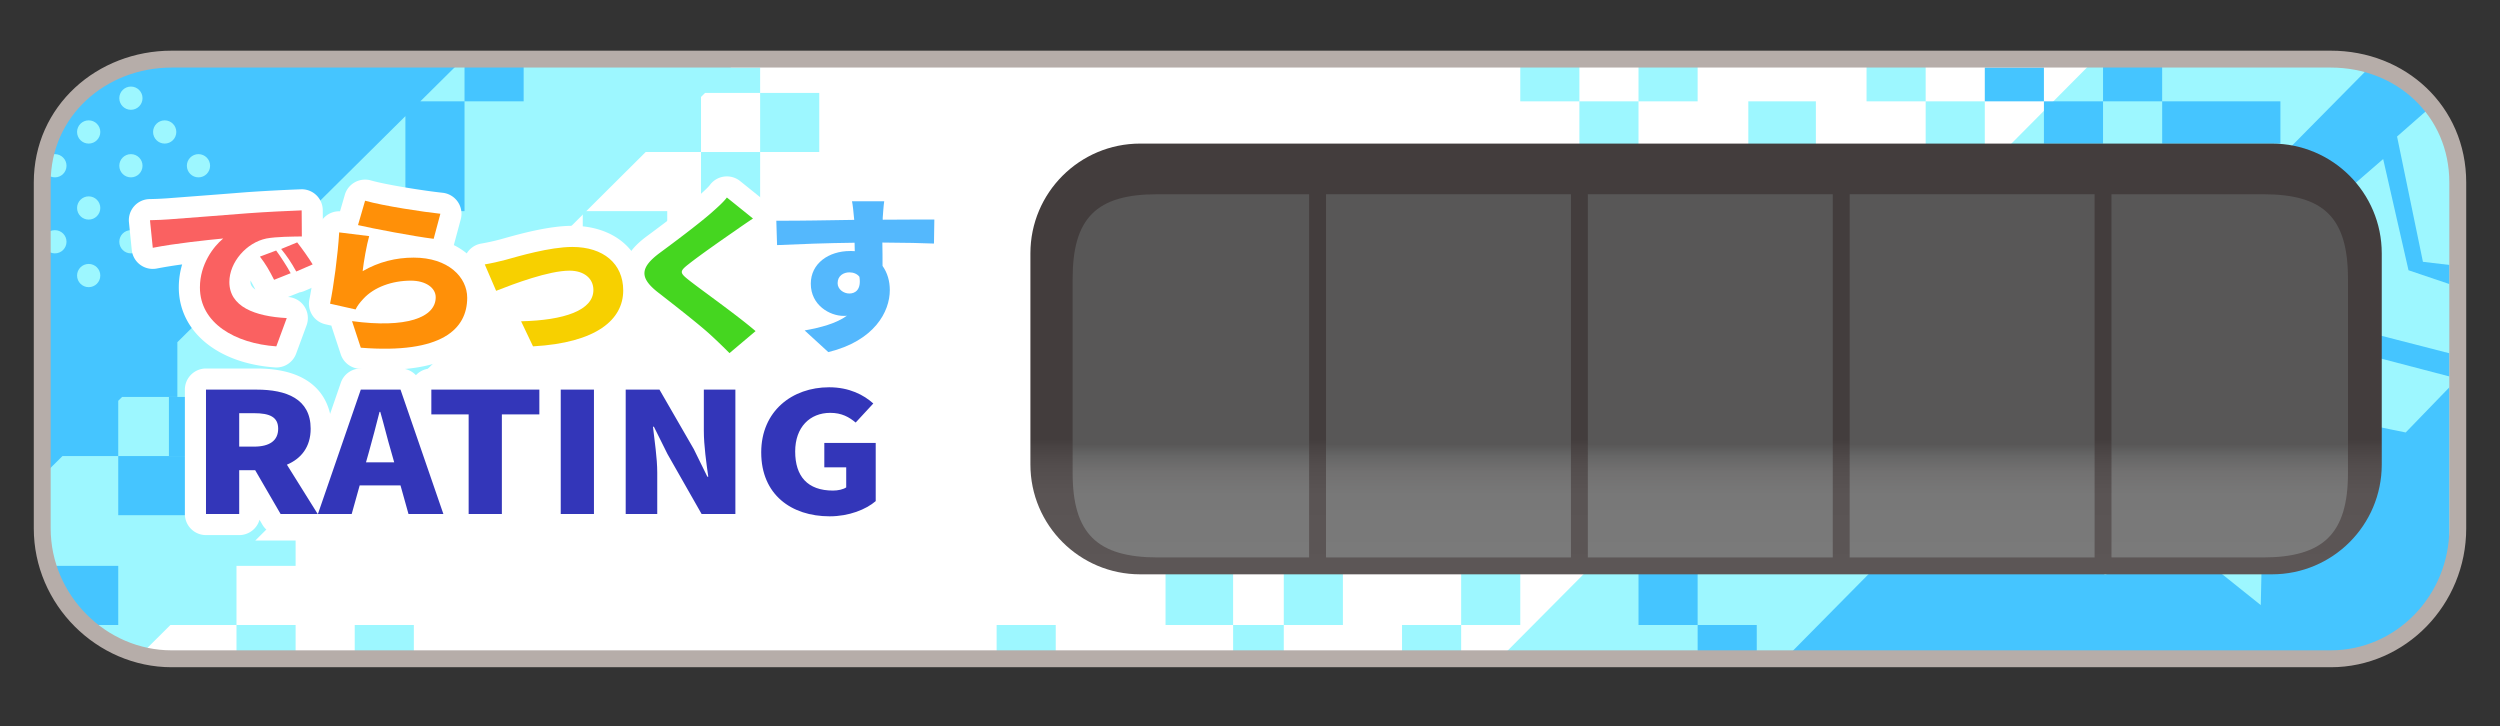<svg xmlns="http://www.w3.org/2000/svg" width="296" height="86" xml:space="preserve"><rect width="100%" height="100%" fill="#333333" stroke="none"/><path fill="#FFF" d="M291 62.561C291 71.041 284.267 78 275.963 78H20.326C12.021 78 5 71.041 5 62.561V21.608C5 13.126 12.021 7 20.326 7h255.637C284.267 7 291 13.126 291 21.608v40.953z"/><g fill="#9DF7FF"><path d="m248.083 7-70.041 70.5 98.906-.332C282.167 77.5 291 73.833 291 61.561V18c0-4.667-6.667-11-12.691-11h-30.226zM228 12h7v8h-7zM221 7h7v5h-7zM207 12h8v7h-8zM180 7h7v5h-7zM187 12h7v7h-7zM194 7h7v5h-7zM118 74h7v4h-7zM138 66h8v8h-8zM146 74h6v4h-6zM152 65h7v9h-7zM166 74h7v4h-7zM173 65h7v9h-7zM28 74h7v4h-7zM42 74h7v4h-7zM69 25h10v7H69z"/><path d="M90 11V8h-3.505L87.5 7H22C10 7 5 15.333 5 22.333V66c0 4.5 9 11.413 11.745 11.413L20.175 74H28v-7h7v-3h-4.777l46.224-46H83v-6.521l.48-.479H90zM90 11h7v7h-7z"/><path d="M83 18h7v7h-7z"/></g><g fill="#45C5FF"><path d="M280.273 8.239 211.334 78H281c6.167-4 9-7.502 9-12.333V19c0-4.333-6.015-10.904-9.727-10.761zM194 66h7v8h-7zM201 74h7v4h-7zM235 8h7v4h-7zM242 12h7v5h-7zM249 7h7v5h-7zM256 12h14v5h-14zM14 54h8v7h-8zM54.875 6.938 18.375 7C14 6.938 5 14.375 5 20v36.375L7.396 54H14v-6.546l.458-.454H21v-6.484l27-26.764V25h7V12h-5.232l5.107-5.062zM55 7h7v5h-7z"/><path d="M20 47h5v7h-5zM10 74h4v-7H6z"/></g><path fill="#9DF7FF" d="M288.031 12.463c1.95 2.695 3.386 7.535 2.969 11.368l.083 7.667-4.208-.5-3.063-14.834 4.219-3.701z"/><path fill="#9DF7FF" d="m282.167 18.832 3 13.166 5.916 2-.083 8.083-12-3.083-3-14.834z"/><path fill="#9DF7FF" d="m277.167 28.832 3 13.166L291 44.831l-6.166 6.373L274 48.998l-3-14.834z"/><path fill="none" stroke="#9DF7FF" stroke-width="3" stroke-miterlimit="10" d="m266.241 68.574-6.562-5.252-8.046 2.429 2.968-7.864-4.795-6.902 8.394.393 5.083-6.695 2.223 8.105 7.934 2.768-7.02 4.616z"/><g fill="#9DF7FF"><circle cx="19.5" cy="15.625" r="1.375"/><circle cx="23.5" cy="19.625" r="1.375"/><circle cx="15.5" cy="11.625" r="1.375"/><circle cx="10.5" cy="15.625" r="1.375"/><circle cx="15.5" cy="19.625" r="1.375"/><circle cx="6.5" cy="19.625" r="1.375"/><circle cx="10.5" cy="24.625" r="1.375"/><circle cx="15.5" cy="28.625" r="1.375"/><circle cx="6.5" cy="28.625" r="1.375"/><circle cx="10.5" cy="32.625" r="1.375"/></g><g fill="#FFF"><path d="M32.542 43.502c-6.802-.476-11.372-4.281-11.372-9.471 0-.965.146-1.877.396-2.724a52.841 52.841 0 0 0-2.992.484 2.5 2.5 0 0 1-2.974-2.2l-.331-3.268a2.499 2.499 0 0 1 2.431-2.751 40.375 40.375 0 0 0 2.07-.089l2.554-.195c1.872-.142 4.207-.318 6.838-.53a203.019 203.019 0 0 1 6.554-.349 2.495 2.495 0 0 1 2.5 2.482l.022 3.087c.001.192-.019.38-.059.561.369.524.721 1.052.972 1.463a2.503 2.503 0 0 1-1.139 3.597l-1.941.842a2.501 2.501 0 0 1-.609.177 2.679 2.679 0 0 1-.123.053l-1.243.495a2.5 2.5 0 0 1 2.2 3.361l-1.235 3.348a2.5 2.5 0 0 1-2.344 1.635c-.057-.002-.116-.004-.175-.008zM29.657 33.39c0 .368.225.66.577.893a25.902 25.902 0 0 0-.569-1.067 2.007 2.007 0 0 0-.008.174z"/><path d="M45.562 43.788a38.54 38.54 0 0 1-3.041-.127 2.5 2.5 0 0 1-2.177-1.71l-1.037-3.148a2.744 2.744 0 0 1-.068-.247l-.711-.161a2.5 2.5 0 0 1-1.898-2.945c.378-1.83.881-5.439 1.033-8.079a2.5 2.5 0 0 1 2.597-2.354l.566-1.949a2.501 2.501 0 0 1 3.085-1.707c1.979.563 6.622 1.267 8.49 1.462a2.502 2.502 0 0 1 2.155 3.132s-.813 3.033-.823 3.065c2.695 1.335 4.085 3.794 4.085 6.233-.001 2.567-1.195 8.535-12.256 8.535z"/><path d="M63.11 43.508a2.5 2.5 0 0 1-2.257-1.426l-1.412-2.967a2.502 2.502 0 0 1 .083-2.31 2.5 2.5 0 0 1-3.079-1.386L55.1 32.292a2.501 2.501 0 0 1 1.908-3.458 24.858 24.858 0 0 0 2.18-.478l.438-.122c1.866-.522 5.34-1.496 8.14-1.496 5.098 0 8.523 3.075 8.523 7.653 0 2.521-1.271 8.454-13.04 9.112a1.614 1.614 0 0 1-.139.005zm4.248-8.961c-.699.014-1.937.211-4.118.914 2.253-.18 3.514-.594 4.118-.914z"/><path d="M86.373 44.311c-.651 0-1.3-.253-1.788-.752a64.384 64.384 0 0 0-2.062-1.988c-1.197-1.128-4.673-3.83-6.158-4.984-1.115-.873-2.586-2.26-2.562-4.279.025-2.03 1.522-3.403 2.825-4.372.982-.723 4.276-3.165 5.877-4.554.478-.421 1.302-1.147 1.542-1.475a2.5 2.5 0 0 1 3.583-.469l3.089 2.486a2.497 2.497 0 0 1-.186 4.031 89.486 89.486 0 0 0-2.101 1.442c-.858.591-2.59 1.792-3.992 2.815l.986.73c1.867 1.379 4.19 3.095 5.667 4.37a2.5 2.5 0 0 1-.021 3.803l-3.089 2.606a2.484 2.484 0 0 1-1.61.59z"/><path d="M98.071 44.189a2.498 2.498 0 0 1-1.688-.656l-2.802-2.566a2.501 2.501 0 0 1 .786-4.175 6.14 6.14 0 0 1-.869-3.202c0-.762.135-1.484.387-2.149-.576.023-1.843.078-1.88.078a2.5 2.5 0 0 1-2.499-2.424l-.088-2.888a2.499 2.499 0 0 1 2.499-2.576l.881.003c1.655 0 3.685-.03 5.595-.061a2.513 2.513 0 0 1 2.482-2.248h3.817a2.502 2.502 0 0 1 2.479 2.173l.127-.001c.899-.006 1.767-.012 2.448-.012.369 0 .684.001.925.006a2.5 2.5 0 0 1 2.456 2.538l-.044 2.847a2.5 2.5 0 0 1-2.614 2.46c-.789-.037-1.875-.066-3.247-.087a7.66 7.66 0 0 1 .633 3.104c0 3.465-2.406 8.103-9.186 9.766-.199.047-.399.07-.598.07z"/></g><path fill="#FA6161" d="M20.008 25.971c2.052-.16 5.361-.401 9.355-.722 2.185-.161 4.766-.281 6.354-.341l.022 3.087c-1.125.02-2.979.02-4.192.241-2.361.481-4.391 2.807-4.391 5.153 0 2.927 3.022 4.069 6.795 4.271l-1.235 3.348c-4.876-.341-9.046-2.746-9.046-6.977 0-2.727 1.588-4.833 2.758-5.795-1.875.181-5.714.582-8.34 1.103l-.331-3.268c.883-.02 1.831-.06 2.251-.1zm14.408 6.376-1.963.782c-.596-1.163-.971-1.825-1.677-2.747l1.92-.722c.55.742 1.323 1.945 1.72 2.687zm2.603-1.043-1.941.842c-.64-1.143-1.059-1.764-1.787-2.667l1.897-.782c.574.722 1.39 1.885 1.831 2.607z"/><path fill="#FF9008" d="M42.938 32.106c1.897-1.103 3.95-1.604 6.046-1.604 4.104 0 6.333 2.326 6.333 4.752 0 3.689-2.979 6.677-12.599 5.915l-1.037-3.148c6.376.862 9.907-.4 9.907-2.827 0-1.122-1.191-1.965-2.935-1.965-2.229 0-4.369.762-5.648 2.166-.441.48-.684.802-.905 1.243l-3.022-.682c.419-2.025.926-5.755 1.081-8.441l3.552.441c-.287.982-.662 3.087-.773 4.15zm.288-8.341c2.184.622 6.994 1.343 8.914 1.544l-.794 2.967c-2.295-.281-7.237-1.223-8.958-1.624l.838-2.887z"/><path fill="#F7D000" d="M59.867 30.763c1.456-.401 5.207-1.524 7.899-1.524 3.663 0 6.023 1.965 6.023 5.153 0 3.448-3.155 6.195-10.679 6.616l-1.412-2.967c5.119-.12 8.561-1.304 8.561-3.709 0-1.364-1.103-2.286-2.824-2.286-2.449 0-6.553 1.544-8.693 2.386l-1.346-3.127c.64-.101 1.831-.362 2.471-.542z"/><path fill="#45D620" d="M89.152 25.871a92.432 92.432 0 0 0-2.162 1.483c-1.368.942-4.104 2.847-5.472 3.93-1.082.842-1.037 1.022.022 1.864 1.434 1.143 5.736 4.171 7.921 6.056l-3.089 2.606a67.158 67.158 0 0 0-2.14-2.065c-1.214-1.143-4.347-3.589-6.333-5.133-2.229-1.744-2.096-2.947.221-4.672 1.743-1.283 4.545-3.388 6.023-4.671.728-.642 1.522-1.343 1.919-1.885l3.09 2.487z"/><path fill="#54B8FD" d="M110.582 28.838c-1.302-.06-3.354-.1-6.112-.12.022.942.022 1.945.022 2.767.574.802.861 1.784.861 2.867 0 2.547-1.81 5.995-7.281 7.338l-2.802-2.566c1.897-.341 3.729-.821 5.008-1.744-.132.021-.265.021-.397.021-1.611 0-3.883-1.243-3.883-3.81 0-2.406 2.118-3.87 4.656-3.87.198 0 .375 0 .551.02l-.022-1.002c-3.288.04-6.509.16-9.179.281l-.088-2.888c2.538.021 6.399-.06 9.223-.1l-.022-.22c-.066-.762-.155-1.604-.243-1.985h3.817c-.066.381-.154 1.604-.177 1.965v.221c2.03 0 4.965-.04 6.112-.02l-.044 2.845zm-10.018 5.915c.706 0 1.434-.462 1.191-1.985-.265-.341-.706-.521-1.191-.521-.662 0-1.39.381-1.39 1.283 0 .721.706 1.223 1.39 1.223z"/><g fill="#FFF"><path d="M33.222 63.355a2.5 2.5 0 0 1-2.162-1.245l-.332-.572a2.501 2.501 0 0 1-2.406 1.817h-3.933a2.5 2.5 0 0 1-2.5-2.5V46.131a2.5 2.5 0 0 1 2.5-2.5h5.999c8.027 0 8.894 4.987 8.894 7.132 0 1.973-.682 3.681-1.93 4.95l2.385 3.818a2.499 2.499 0 0 1-2.121 3.824h-4.394z"/><path d="M48.365 63.355a2.5 2.5 0 0 1-2.408-1.828l-.435-1.556h-1.039l-.435 1.556a2.499 2.499 0 0 1-2.408 1.828h-3.999a2.502 2.502 0 0 1-2.364-3.315l5.076-14.725a2.498 2.498 0 0 1 2.363-1.686h4.702c1.067 0 2.016.677 2.363 1.686l5.076 14.725a2.5 2.5 0 0 1-2.364 3.315h-4.128z"/><path d="M55.488 63.355a2.5 2.5 0 0 1-2.5-2.5V51.56h-1.917a2.5 2.5 0 0 1-2.5-2.5v-2.93a2.5 2.5 0 0 1 2.5-2.5h12.788a2.5 2.5 0 0 1 2.5 2.5v2.93a2.5 2.5 0 0 1-2.5 2.5h-1.938v9.295a2.5 2.5 0 0 1-2.5 2.5h-3.933z"/><path d="M66.391 63.355a2.5 2.5 0 0 1-2.5-2.5V46.131a2.5 2.5 0 0 1 2.5-2.5h3.933a2.5 2.5 0 0 1 2.5 2.5v14.725a2.5 2.5 0 0 1-2.5 2.5h-3.933z"/><path d="M83.07 63.355a2.498 2.498 0 0 1-2.173-1.264l-.587-1.031a2.5 2.5 0 0 1-2.492 2.295h-3.735a2.5 2.5 0 0 1-2.5-2.5V46.131a2.5 2.5 0 0 1 2.5-2.5h3.999a2.5 2.5 0 0 1 2.166 1.251l.595 1.031a2.5 2.5 0 0 1 2.491-2.282h3.735a2.5 2.5 0 0 1 2.5 2.5v14.725a2.5 2.5 0 0 1-2.5 2.5H83.07z"/><path d="M98.236 63.633c-6.345 0-10.608-4.043-10.608-10.061 0-5.921 4.434-10.218 10.542-10.218 3.354 0 5.604 1.393 6.902 2.561a2.504 2.504 0 0 1 .163 3.556l-.608.657a2.5 2.5 0 0 1 1.558 2.316v6.888c0 .726-.315 1.415-.864 1.89-1.743 1.509-4.392 2.411-7.085 2.411z"/></g><g fill="#3336B9"><path d="m33.222 60.855-3.01-5.186h-1.89v5.186h-3.933V46.131h5.999c3.494 0 6.394 1.069 6.394 4.632 0 2.156-1.121 3.542-2.813 4.255l3.647 5.838h-4.394zm-4.9-7.975h1.758c1.868 0 2.856-.732 2.856-2.117 0-1.386-.989-1.841-2.856-1.841h-1.758v3.958zM47.42 57.472h-4.834l-.945 3.384h-3.999l5.076-14.725h4.702l5.076 14.725h-4.131l-.945-3.384zm-.747-2.732-.352-1.247c-.439-1.464-.857-3.226-1.296-4.729h-.088c-.396 1.543-.835 3.266-1.252 4.729l-.352 1.247h3.34zM55.488 49.061h-4.417v-2.93h12.788v2.93h-4.438v11.795h-3.933V49.061zM66.391 46.131h3.933v14.725h-3.933V46.131zM74.083 46.131h3.999l4.065 7.046 1.604 3.266h.11c-.22-1.563-.527-3.682-.527-5.442v-4.869h3.735v14.725H83.07l-4.043-7.104-1.604-3.227h-.11c.176 1.643.505 3.661.505 5.442v4.889h-3.735V46.131zM90.128 53.572c0-4.908 3.669-7.718 8.042-7.718 2.395 0 4.109.91 5.229 1.919l-2.087 2.257c-.791-.653-1.648-1.148-3.01-1.148-2.417 0-4.153 1.702-4.153 4.572 0 2.929 1.45 4.631 4.482 4.631.593 0 1.208-.139 1.56-.376v-2.375h-2.593v-2.89h6.086v6.888c-1.143.989-3.164 1.801-5.449 1.801-4.547 0-8.107-2.573-8.107-7.561z"/></g><linearGradient id="a" gradientUnits="userSpaceOnUse" x1="202" y1="17" x2="202" y2="68.001"><stop offset=".688" style="stop-color:#433d3d"/><stop offset=".7" style="stop-color:#484242"/><stop offset=".748" style="stop-color:#534d4d"/><stop offset=".815" style="stop-color:#5a5454"/><stop offset="1" style="stop-color:#5c5656"/></linearGradient><path fill="url(#a)" d="M282 55c0 7.18-5.82 13-13 13H135c-7.18 0-13-5.82-13-13V30c0-7.18 5.82-13 13-13h134c7.18 0 13 5.82 13 13v25z"/><linearGradient id="b" gradientUnits="userSpaceOnUse" x1="171.5" y1="23" x2="171.5" y2="66.001"><stop offset=".688" style="stop-color:#585757"/><stop offset=".72" style="stop-color:#666"/><stop offset=".764" style="stop-color:#727171"/><stop offset=".827" style="stop-color:#787878"/><stop offset="1" style="stop-color:#7a7a7a"/></linearGradient><path fill="url(#b)" d="M157 23h29v43h-29z"/><linearGradient id="c" gradientUnits="userSpaceOnUse" x1="202.5" y1="23" x2="202.5" y2="66.001"><stop offset=".688" style="stop-color:#585757"/><stop offset=".72" style="stop-color:#666"/><stop offset=".764" style="stop-color:#727171"/><stop offset=".827" style="stop-color:#787878"/><stop offset="1" style="stop-color:#7a7a7a"/></linearGradient><path fill="url(#c)" d="M188 23h29v43h-29z"/><linearGradient id="d" gradientUnits="userSpaceOnUse" x1="233.5" y1="23" x2="233.5" y2="66.001"><stop offset=".688" style="stop-color:#585757"/><stop offset=".72" style="stop-color:#666"/><stop offset=".764" style="stop-color:#727171"/><stop offset=".827" style="stop-color:#787878"/><stop offset="1" style="stop-color:#7a7a7a"/></linearGradient><path fill="url(#d)" d="M219 23h29v43h-29z"/><linearGradient id="e" gradientUnits="userSpaceOnUse" x1="264" y1="23" x2="264" y2="66.001"><stop offset=".688" style="stop-color:#585757"/><stop offset=".72" style="stop-color:#666"/><stop offset=".764" style="stop-color:#727171"/><stop offset=".827" style="stop-color:#787878"/><stop offset="1" style="stop-color:#7a7a7a"/></linearGradient><path fill="url(#e)" d="M267.916 66C275.096 66 278 63.18 278 56V33c0-7.18-2.82-10-10-10h-18v43h17.916z"/><linearGradient id="f" gradientUnits="userSpaceOnUse" x1="141" y1="23" x2="141" y2="66.001"><stop offset=".688" style="stop-color:#585757"/><stop offset=".72" style="stop-color:#666"/><stop offset=".764" style="stop-color:#727171"/><stop offset=".827" style="stop-color:#787878"/><stop offset="1" style="stop-color:#7a7a7a"/></linearGradient><path fill="url(#f)" d="M137.084 66C129.904 66 127 63.18 127 56V33c0-7.18 2.82-10 10-10h18v43h-17.916z"/><path fill="none" stroke="#B6ADA9" stroke-width="2" stroke-miterlimit="10" d="M291 62.561C291 71.041 284.267 78 275.963 78H20.326C12.021 78 5 71.041 5 62.561V21.608C5 13.126 12.021 7 20.326 7h255.637C284.267 7 291 13.126 291 21.608v40.953z"/></svg>